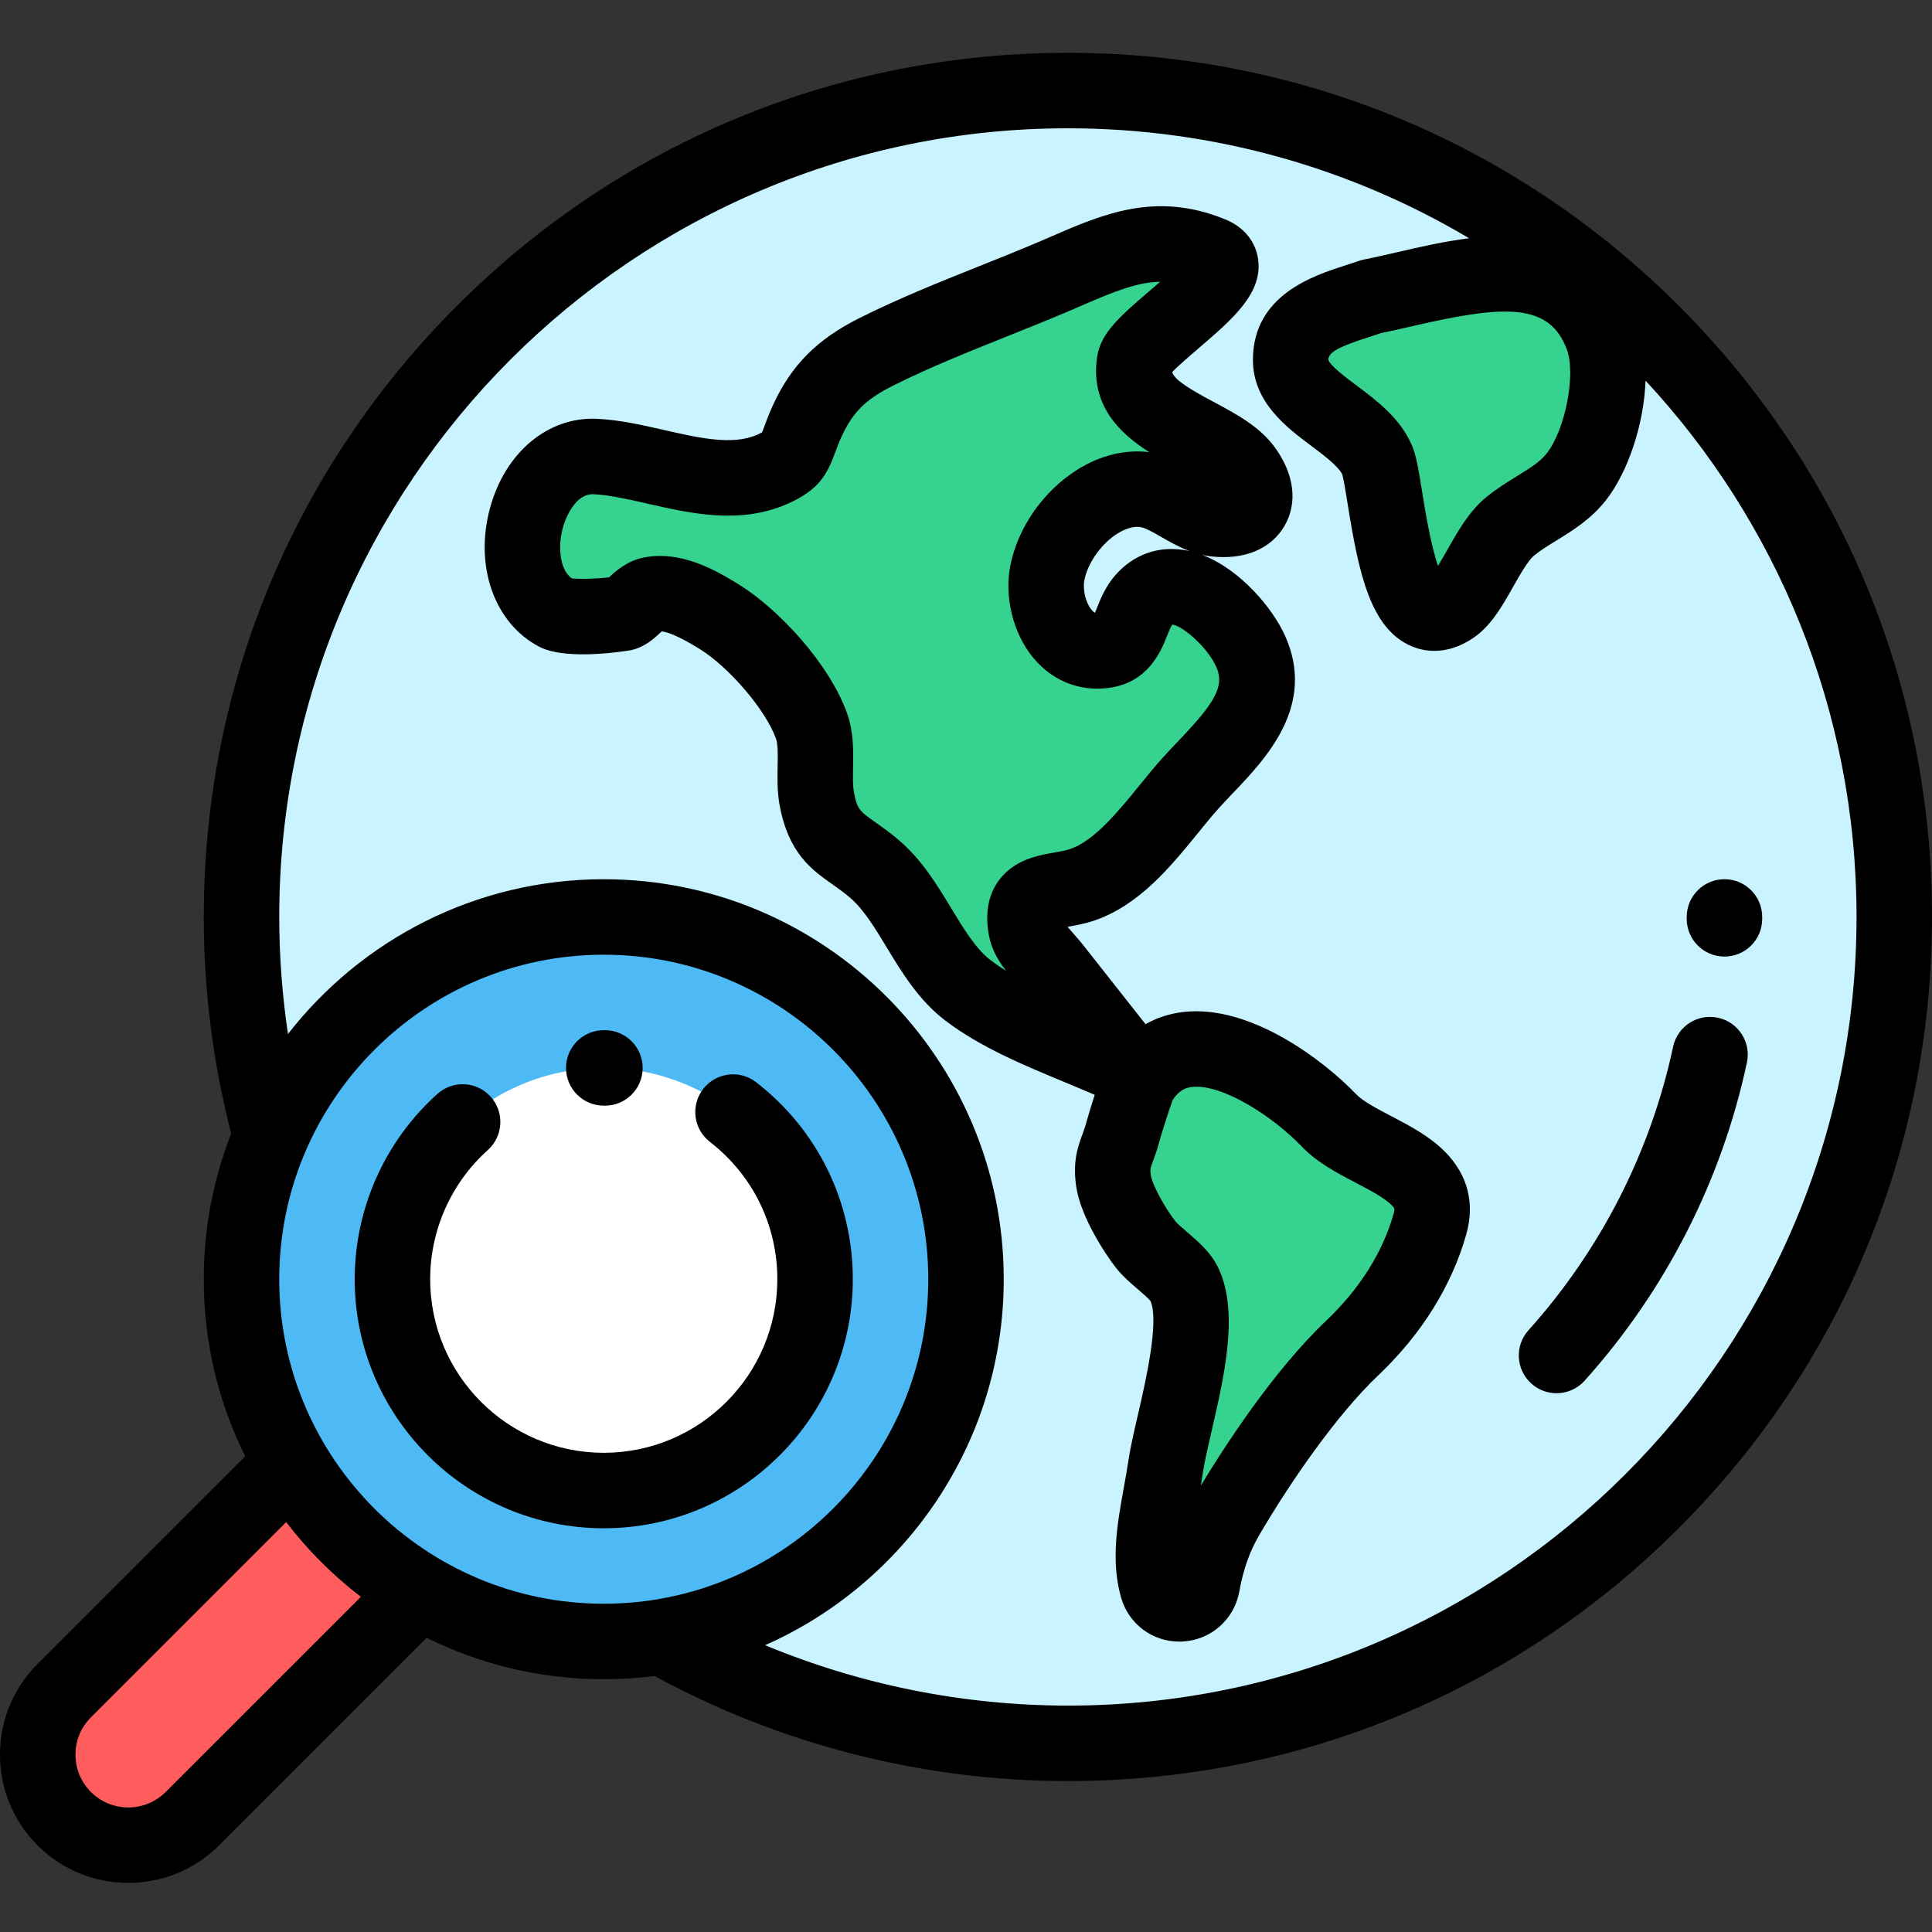 <svg height="512pt" viewBox="0 -14 512 512" width="512pt" xmlns="http://www.w3.org/2000/svg"><rect x="0" y="-14" width="512" height="512" fill="#333333" stroke="none"/><path d="m502 229c0 120.949-98.051 219-219 219s-219-98.051-219-219 98.051-219 219-219 219 98.051 219 219zm0 0" fill="#c9f3ff"/><g fill="#36d28f"><path d="m318.578 406c-1.145 6.34-10.066 6.859-11.852.676-2.789-9.645.555-21 2.195-32.105 1.758-11.875 10.43-37.074 4.836-48.414-1.75-3.547-7.609-7.09-10.16-10.359-3.043-3.902-7.691-11.691-8.477-16.652-.957-6.047 1.102-7.918 2.422-13.117.453-1.785 3.723-12.129 4.281-13.07 12.102-20.445 39.848-1.035 50.422 10.008 8.625 9.004 31.082 11.816 26.711 27.379-3.59 12.773-11.23 23.996-20.52 32.801-12.086 11.457-24.918 30.16-33.387 44.656-3.426 5.871-5.332 11.891-6.473 18.199zm0 0"/><path d="m320.812 53.355c-15.789-6.453-27.719.043-42.012 6.113-15.441 6.555-31.656 12.273-46.648 19.805-8.617 4.328-14.008 9.184-18.102 18-3.746 8.074-2.293 10.027-9.535 13.16-14.555 6.293-32.152-2.809-46.832-3.453-18.996-.832-26.754 32.945-10.125 41.559 2.871 1.484 14.406.711 17.496 0 2.246-.52 4.305-4.32 7.484-4.98 6-1.246 13.004 2.77 17.945 5.801 9.379 5.746 20.91 18.781 24.582 29.035 2.008 5.602.293 13.18 1.348 19.055 2.113 11.746 7.438 12.121 15.27 18.777 10.164 8.629 14.266 24.215 24.902 32.289 12.289 9.324 30.258 14.719 44.188 21.496-7.25-9.195-14.5-18.395-21.75-27.59-2.324-2.949-6.449-6.543-7.137-10.449-1.945-10.98 7.605-9.02 14.875-11.484 11.875-4.027 20.609-17.852 28.66-26.844 8.664-9.684 22.543-20.617 15.988-35.113-4.074-9.016-19.23-23.836-28.285-13.543-4.492 5.105-3.004 13.691-12.652 13.492-9.676-.199-14.594-12.055-12.918-20.645 2.457-12.602 15.895-25.008 27.883-21.672 5.488 1.527 10.965 6.711 16.594 7.352 9.801 1.113 13.473-5.117 7.766-13.023-7.172-9.945-31.566-12.691-29.137-28.57 1.023-6.684 32.035-24.035 20.152-28.566zm0 0"/><path d="m363.391 64.586c-8.441 3-21.285 5.32-21.355 16.699-.066 11.219 18.148 15.945 22.879 26.527 2.984 6.672 4.074 49.816 19.961 38.926 5.48-3.754 9.117-16.121 15.316-21.23 5.688-4.691 12.945-7.23 17.59-13.191 6.746-8.66 10.68-27 6.789-37.297-9.898-26.195-41.371-14.258-61.18-10.434zm0 0"/></g><path d="m64 325.008c0-53.02 42.98-96 96-96s96 42.98 96 96c0 53.02-42.98 96-96 96s-96-42.98-96-96zm0 0" fill="#4dbaf6"/><path d="m104 325.008c0-30.926 25.07-56 56-56s56 25.074 56 56c0 30.93-25.07 56-56 56s-56-25.07-56-56zm0 0" fill="#fff"/><path d="m110.781 408.156-59.809 59.816c-9.375 9.371-24.57 9.371-33.941 0-4.688-4.688-7.031-10.828-7.031-16.973 0-6.141 2.344-12.281 7.027-16.969l59.812-59.812zm0 0" fill="#ff5d5d"/><path d="m444.926 67.074c-43.25-43.254-100.758-67.074-161.926-67.074s-118.676 23.82-161.926 67.074c-43.254 43.25-67.074 100.758-67.074 161.926 0 19.453 2.449 38.762 7.27 57.426-4.691 11.965-7.27 24.977-7.27 38.582 0 16.844 3.953 32.777 10.977 46.934l-55.02 55.016c-6.422 6.422-9.957 14.961-9.957 24.043 0 9.078 3.535 17.617 9.957 24.043 6.629 6.629 15.336 9.941 24.043 9.941s17.414-3.312 24.043-9.941l55.012-55.016c14.16 7.023 30.098 10.98 46.945 10.98 4.566 0 9.066-.289 13.484-.852 33.414 18.219 71.219 27.844 109.516 27.844 61.168 0 118.676-23.82 161.926-67.07 43.254-43.254 67.074-100.762 67.074-161.93s-23.82-118.676-67.074-161.926zm-35.031 39.094c-1.758 2.254-4.629 4.023-7.957 6.066-2.531 1.559-5.398 3.324-8.109 5.559-4.523 3.73-7.566 9.125-10.25 13.883-.723 1.281-1.645 2.914-2.492 4.277-1.945-5.504-3.492-15.172-4.172-19.406-1.047-6.543-1.648-10.086-2.871-12.816-3.148-7.039-9.207-11.574-14.551-15.574-2.5-1.871-7.148-5.352-7.457-6.809.012-1.973 2.52-3.379 10.73-6.02 1.121-.359 2.211-.711 3.25-1.066 2.738-.547 5.582-1.203 8.574-1.895 24.348-5.637 35.988-6.082 40.625 6.188 2.473 6.543-.363 21.254-5.32 27.613zm-365.996 354.73c-5.457 5.461-14.34 5.461-19.797.004-2.645-2.648-4.102-6.164-4.102-9.902s1.457-7.254 4.102-9.898l51.734-51.734c5.699 7.438 12.359 14.098 19.797 19.801zm30.102-135.891c0-47.418 38.578-86 86-86s86 38.582 86 86c0 47.422-38.578 86-86 86s-86-38.578-86-86zm209 112.992c-27.625 0-54.953-5.504-80.25-16.004 37.215-16.469 63.25-53.742 63.25-96.988 0-58.449-47.551-106-106-106-33.98 0-64.273 16.078-83.684 41.016-1.523-10.234-2.316-20.602-2.316-31.023 0-115.242 93.758-209 209-209 38.805 0 75.168 10.645 106.344 29.145-6.633.82-13.188 2.328-19.266 3.734-3.074.711-5.98 1.387-8.582 1.887-.496.098-.98.227-1.457.395-1.066.383-2.215.75-3.395 1.129-8.562 2.75-24.504 7.875-24.609 24.934-.066 11.312 8.914 18.035 15.473 22.941 3.32 2.488 7.078 5.301 8.207 7.574.375 1.242.996 5.113 1.449 7.965 2.949 18.43 6.062 32.898 16.859 37.535 1.418.609 3.516 1.246 6.098 1.246 2.945 0 6.52-.832 10.406-3.496 4.664-3.199 7.617-8.43 10.469-13.488 1.738-3.082 3.902-6.914 5.559-8.281 1.641-1.355 3.691-2.617 5.863-3.949 4.348-2.676 9.273-5.707 13.25-10.809 5.656-7.262 9.98-19.781 10.418-31.59 34.672 37.324 55.914 87.289 55.914 142.129 0 115.242-93.758 209-209 209zm0 0"/><path d="m368.641 281.758c-3.652-1.91-7.426-3.887-9.172-5.711-8.695-9.078-28.137-23.906-45.863-21.859-3.645.418-7.004 1.512-10.027 3.227l-16.699-21.18c-.762-.969-1.578-1.883-2.367-2.77-.457-.516-1.066-1.195-1.609-1.848.027-.004.051-.012.078-.016 2.109-.371 4.5-.797 6.996-1.641 11.922-4.047 20.258-14.297 27.617-23.344 1.859-2.289 3.621-4.449 5.281-6.305 1.145-1.281 2.426-2.621 3.781-4.043 8.863-9.281 22.254-23.309 13.867-41.855-3.238-7.168-11.742-17.469-21.926-21.355.75.168 1.52.301 2.309.391 8.801 1.004 15.895-1.93 19.473-8.039 3.559-6.086 2.66-13.656-2.469-20.77-4.043-5.602-10.309-8.941-16.371-12.172-7.336-3.906-10.293-5.973-10.898-7.855 1.578-1.668 4.711-4.352 6.922-6.25 9.324-7.996 17.379-14.902 15.773-24.141-.801-4.582-4.012-8.281-8.828-10.16-18.215-7.406-32.27-1.309-45.859 4.586-1.238.535-2.484 1.078-3.754 1.617-5.039 2.137-10.301 4.242-15.395 6.277-10.543 4.219-21.445 8.578-31.832 13.793-11.09 5.57-17.875 12.367-22.684 22.727-1.156 2.496-1.902 4.516-2.445 5.992-.188.512-.41 1.109-.578 1.523-.266.148-.711.375-1.41.676-6.512 2.816-15.289.816-24.582-1.301-5.828-1.328-11.855-2.699-17.848-2.965-12.988-.578-24.355 9.008-28.312 23.828-4.113 15.41 1.293 30.461 13.152 36.602 7.465 3.867 24.184.902 24.344.863 3.609-.832 6.016-3.059 7.605-4.535.137-.125.297-.273.457-.418 1.371.133 4.188 1.055 9.895 4.555 7.938 4.871 17.66 16.254 20.395 23.887.535 1.488.477 4.594.422 7.336-.059 3.109-.125 6.637.5 10.113 2.312 12.863 8.512 17.246 13.98 21.109 1.5 1.059 3.051 2.156 4.656 3.52 3.648 3.098 6.625 8.02 9.773 13.227 3.992 6.594 8.512 14.062 15.555 19.41 9.293 7.051 20.719 11.789 31.77 16.371 2.691 1.117 5.293 2.199 7.797 3.285-1.215 3.785-2.242 7.363-2.258 7.426-.273 1.062-.602 1.965-.984 3.008-1.203 3.27-2.695 7.336-1.621 14.133 1.227 7.754 7.383 17.281 10.465 21.238 1.691 2.168 3.781 3.961 5.805 5.699 1.059.91 2.801 2.402 3.363 3.117 2.402 5.406-1.316 21.5-3.324 30.188-1.035 4.477-2.012 8.699-2.523 12.16-.34 2.301-.758 4.621-1.203 7.078-1.734 9.59-3.523 19.504-.707 29.262 2 6.926 8.262 11.594 15.402 11.594.281 0 .562-.008.844-.02 7.523-.387 13.715-5.832 15.055-13.242v-.004c1.055-5.84 2.73-10.586 5.27-14.934 7.879-13.492 20.328-31.727 31.629-42.441 11.391-10.797 19.438-23.715 23.27-37.355 2.293-8.164.375-15.668-5.547-21.711-4.102-4.18-9.34-6.926-14.402-9.578zm-53.438-149.73c-.531-.121-1.066-.223-1.605-.301-6.91-1.035-13.293 1.332-17.98 6.656-2.648 3.016-3.969 6.336-4.93 8.758-.152.383-.332.832-.5 1.238-.254-.117-.582-.355-.988-.863-1.512-1.871-2.312-5.281-1.828-7.766.906-4.641 4.551-9.746 8.859-12.41 1.137-.699 3.133-1.723 5.141-1.723.465 0 .934.055 1.387.184 1.219.336 3.133 1.434 4.984 2.496 2.168 1.242 4.66 2.672 7.461 3.73zm-35.711 79.883c-3.555.629-7.977 1.41-11.723 4.293-3.547 2.73-7.418 7.98-5.73 17.512.676 3.82 2.578 6.977 4.59 9.574-1.41-.879-2.746-1.789-3.996-2.738-4-3.035-7.172-8.277-10.531-13.828-3.844-6.352-7.816-12.914-13.941-18.117-2.285-1.941-4.379-3.422-6.062-4.609-4.312-3.047-4.977-3.516-5.836-8.316-.277-1.531-.234-3.793-.188-6.195.082-4.461.18-9.52-1.59-14.461-4.758-13.277-18.367-27.809-28.77-34.188-4.48-2.746-12.254-7.512-20.801-7.512-1.449 0-2.926.137-4.41.445-4.402.914-7.34 3.594-9.117 5.242-2.758.32-7.641.527-9.848.27-3.254-2.336-3.711-8.438-2.41-13.305.918-3.438 3.645-9.188 8.117-9.004 4.184.184 9.09 1.301 14.277 2.48 11.461 2.613 24.445 5.57 36.961.16 8.605-3.719 10.742-8.004 12.824-13.648.492-1.34 1-2.727 1.816-4.48 2.934-6.32 6.348-9.672 13.52-13.273 9.625-4.832 20.125-9.031 30.281-13.094 5.188-2.074 10.551-4.219 15.785-6.441 1.316-.559 2.613-1.121 3.895-1.676 8.664-3.758 14.797-6.246 20.84-6.328-1.039.914-2.047 1.777-2.902 2.512-7.438 6.379-12.809 10.984-13.766 17.227-1.957 12.797 5.781 20.312 13.793 25.414-6.227-.781-12.797.77-18.848 4.504-9.109 5.629-15.996 15.438-17.98 25.598-1.605 8.238.703 17.719 5.891 24.148 4.266 5.289 10.176 8.277 16.637 8.41 13.375.273 17.32-9.703 19.012-13.965.418-1.059.996-2.516 1.355-2.922.031-.035.059-.066.086-.09 2.543.289 9.164 5.805 11.578 11.148 2.402 5.312-.562 9.809-10.109 19.809-1.406 1.473-2.863 2.996-4.219 4.516-1.977 2.207-3.879 4.547-5.895 7.023-5.652 6.949-12.062 14.828-18.527 17.02-1.055.355-2.516.613-4.059.887zm89.836 95.727c-2.855 10.168-9 19.938-17.77 28.254-14.32 13.574-27.609 34.336-33.332 43.824.207-1.215.41-2.445.59-3.684.395-2.66 1.281-6.508 2.223-10.578 3.48-15.047 7.422-32.102 1.688-43.719-1.914-3.887-5.246-6.746-8.188-9.27-1.094-.941-2.594-2.227-3.055-2.816-3.094-3.965-6.152-9.949-6.484-12.066-.262-1.656-.18-1.891.637-4.109.48-1.297 1.074-2.918 1.598-4.984.363-1.41 2.672-8.691 3.5-10.93 1.789-2.758 3.605-3.324 5.16-3.504 7.777-.895 21.172 7.52 29.133 15.824 4.012 4.188 9.258 6.938 14.332 9.598 3.691 1.934 7.508 3.934 9.398 5.859.84.855.934 1.016.57 2.301zm0 0"/><path d="m160 279.008.219.004h.098c5.477 0 9.945-4.418 9.996-9.906.051-5.523-4.383-10.043-9.906-10.094l-.406-.004c-5.523 0-10 4.48-10 10 0 5.523 4.477 10 10 10zm0 0"/><path d="m200.383 272.801c-4.371-3.387-10.648-2.586-14.031 1.781-3.383 4.367-2.582 10.648 1.785 14.031 11.352 8.793 17.863 22.059 17.863 36.395 0 25.363-20.637 46-46 46s-46-20.637-46-46c0-13.039 5.57-25.52 15.281-34.238 4.109-3.691 4.449-10.012.762-14.121-3.691-4.113-10.016-4.449-14.121-.762-13.934 12.508-21.922 30.41-21.922 49.121 0 36.395 29.605 66 66 66s66-29.605 66-66c0-20.57-9.34-39.598-25.617-52.207zm0 0"/><path d="m455.254 255.703c-5.398-1.148-10.715 2.289-11.863 7.691-5.945 27.852-19.199 53.836-38.332 75.141-3.691 4.109-3.352 10.434.758 14.121 1.91 1.715 4.297 2.562 6.68 2.562 2.738 0 5.469-1.121 7.441-3.32 21.469-23.902 36.34-53.062 43.012-84.328 1.152-5.402-2.293-10.715-7.695-11.867zm0 0"/><path d="m457 219c-5.523 0-10 4.477-10 10v.473c-.016 5.523 4.449 10.012 9.973 10.027h.027c5.512 0 9.984-4.457 10-9.969v-.531c0-5.523-4.477-10-10-10zm0 0"/></svg>